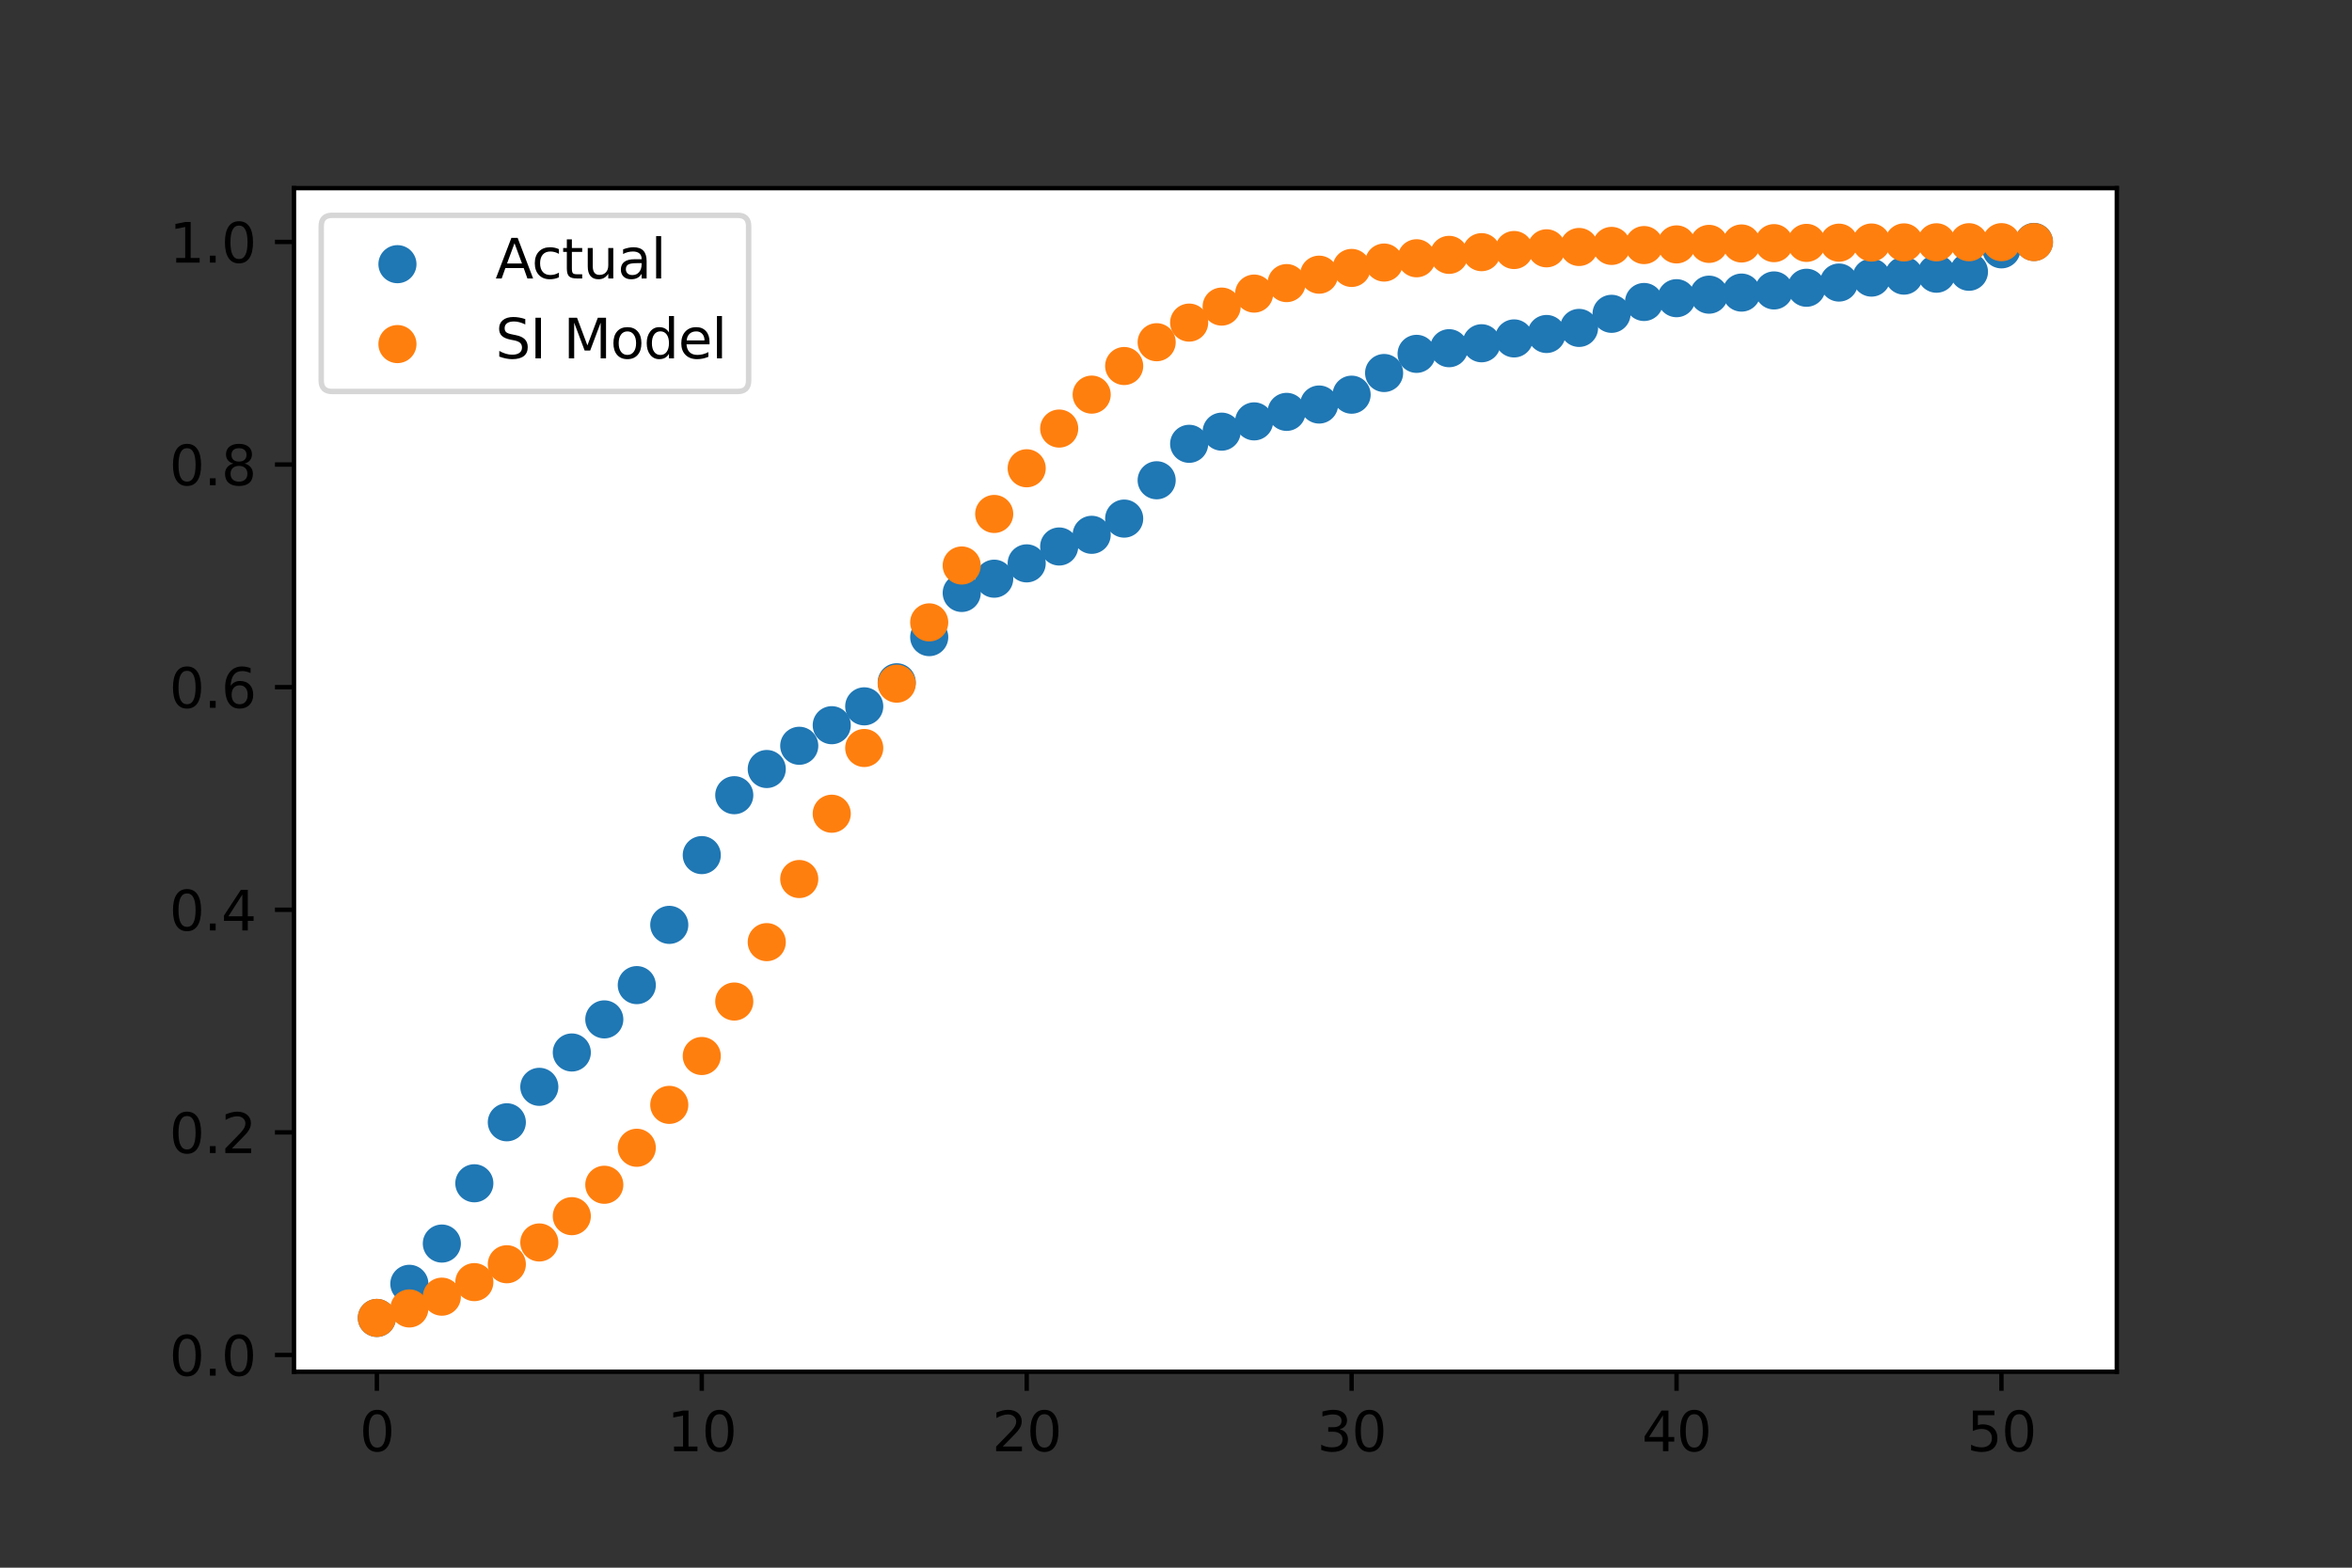 <?xml version="1.0" encoding="utf-8" standalone="no"?>
<!DOCTYPE svg PUBLIC "-//W3C//DTD SVG 1.1//EN"
  "http://www.w3.org/Graphics/SVG/1.1/DTD/svg11.dtd">
<svg height="288pt" version="1.1" viewBox="0 0 432 288" width="432pt" xmlns="http://www.w3.org/2000/svg" xmlns:xlink="http://www.w3.org/1999/xlink">
 <rect x="0" y="0" width="432" height="288" fill="#333333" stroke="none"/>
 <defs>
  <style type="text/css">*{stroke-linecap:butt;stroke-linejoin:round;}</style>
 </defs>
 <g id="figure_1">
  <g id="patch_1">
   <path d="M 0 288 
L 432 288 
L 432 0 
L 0 0 
z
" style="fill:none;"/>
  </g>
  <g id="axes_1">
   <g id="patch_2">
    <path d="M 54 252 
L 388.8 252 
L 388.8 34.56 
L 54 34.56 
z
" style="fill:#ffffff;"/>
   </g>
   <g id="PathCollection_1">
    <defs>
     <path d="M 0 3 
C 0.796 3 1.559 2.684 2.121 2.121 
C 2.684 1.559 3 0.796 3 0 
C 3 -0.796 2.684 -1.559 2.121 -2.121 
C 1.559 -2.684 0.796 -3 0 -3 
C -0.796 -3 -1.559 -2.684 -2.121 -2.121 
C -2.684 -1.559 -3 -0.796 -3 0 
C -3 0.796 -2.684 1.559 -2.121 2.121 
C -1.559 2.684 -0.796 3 0 3 
z
" id="m976e37de58" style="stroke:#1f77b4;"/>
    </defs>
    <g clip-path="url(#p7a1474c796)">
     <use style="fill:#1f77b4;stroke:#1f77b4;" x="69.218" xlink:href="#m976e37de58" y="242.116"/>
     <use style="fill:#1f77b4;stroke:#1f77b4;" x="75.186" xlink:href="#m976e37de58" y="235.849"/>
     <use style="fill:#1f77b4;stroke:#1f77b4;" x="81.154" xlink:href="#m976e37de58" y="228.454"/>
     <use style="fill:#1f77b4;stroke:#1f77b4;" x="87.122" xlink:href="#m976e37de58" y="217.381"/>
     <use style="fill:#1f77b4;stroke:#1f77b4;" x="93.09" xlink:href="#m976e37de58" y="206.175"/>
     <use style="fill:#1f77b4;stroke:#1f77b4;" x="99.058" xlink:href="#m976e37de58" y="199.663"/>
     <use style="fill:#1f77b4;stroke:#1f77b4;" x="105.026" xlink:href="#m976e37de58" y="193.352"/>
     <use style="fill:#1f77b4;stroke:#1f77b4;" x="110.994" xlink:href="#m976e37de58" y="187.272"/>
     <use style="fill:#1f77b4;stroke:#1f77b4;" x="116.961" xlink:href="#m976e37de58" y="180.976"/>
     <use style="fill:#1f77b4;stroke:#1f77b4;" x="122.929" xlink:href="#m976e37de58" y="169.908"/>
     <use style="fill:#1f77b4;stroke:#1f77b4;" x="128.897" xlink:href="#m976e37de58" y="157.091"/>
     <use style="fill:#1f77b4;stroke:#1f77b4;" x="134.865" xlink:href="#m976e37de58" y="146.085"/>
     <use style="fill:#1f77b4;stroke:#1f77b4;" x="140.833" xlink:href="#m976e37de58" y="141.276"/>
     <use style="fill:#1f77b4;stroke:#1f77b4;" x="146.801" xlink:href="#m976e37de58" y="137.008"/>
     <use style="fill:#1f77b4;stroke:#1f77b4;" x="152.769" xlink:href="#m976e37de58" y="133.228"/>
     <use style="fill:#1f77b4;stroke:#1f77b4;" x="158.737" xlink:href="#m976e37de58" y="129.763"/>
     <use style="fill:#1f77b4;stroke:#1f77b4;" x="164.705" xlink:href="#m976e37de58" y="125.34"/>
     <use style="fill:#1f77b4;stroke:#1f77b4;" x="170.673" xlink:href="#m976e37de58" y="117.046"/>
     <use style="fill:#1f77b4;stroke:#1f77b4;" x="176.641" xlink:href="#m976e37de58" y="108.932"/>
     <use style="fill:#1f77b4;stroke:#1f77b4;" x="182.609" xlink:href="#m976e37de58" y="106.311"/>
     <use style="fill:#1f77b4;stroke:#1f77b4;" x="188.576" xlink:href="#m976e37de58" y="103.496"/>
     <use style="fill:#1f77b4;stroke:#1f77b4;" x="194.544" xlink:href="#m976e37de58" y="100.397"/>
     <use style="fill:#1f77b4;stroke:#1f77b4;" x="200.512" xlink:href="#m976e37de58" y="98.251"/>
     <use style="fill:#1f77b4;stroke:#1f77b4;" x="206.48" xlink:href="#m976e37de58" y="95.272"/>
     <use style="fill:#1f77b4;stroke:#1f77b4;" x="212.448" xlink:href="#m976e37de58" y="88.231"/>
     <use style="fill:#1f77b4;stroke:#1f77b4;" x="218.416" xlink:href="#m976e37de58" y="81.533"/>
     <use style="fill:#1f77b4;stroke:#1f77b4;" x="224.384" xlink:href="#m976e37de58" y="79.3"/>
     <use style="fill:#1f77b4;stroke:#1f77b4;" x="230.352" xlink:href="#m976e37de58" y="77.411"/>
     <use style="fill:#1f77b4;stroke:#1f77b4;" x="236.32" xlink:href="#m976e37de58" y="75.666"/>
     <use style="fill:#1f77b4;stroke:#1f77b4;" x="242.288" xlink:href="#m976e37de58" y="74.316"/>
     <use style="fill:#1f77b4;stroke:#1f77b4;" x="248.256" xlink:href="#m976e37de58" y="72.508"/>
     <use style="fill:#1f77b4;stroke:#1f77b4;" x="254.224" xlink:href="#m976e37de58" y="68.526"/>
     <use style="fill:#1f77b4;stroke:#1f77b4;" x="260.191" xlink:href="#m976e37de58" y="65.007"/>
     <use style="fill:#1f77b4;stroke:#1f77b4;" x="266.159" xlink:href="#m976e37de58" y="63.969"/>
     <use style="fill:#1f77b4;stroke:#1f77b4;" x="272.127" xlink:href="#m976e37de58" y="63.061"/>
     <use style="fill:#1f77b4;stroke:#1f77b4;" x="278.095" xlink:href="#m976e37de58" y="62.171"/>
     <use style="fill:#1f77b4;stroke:#1f77b4;" x="284.063" xlink:href="#m976e37de58" y="61.357"/>
     <use style="fill:#1f77b4;stroke:#1f77b4;" x="290.031" xlink:href="#m976e37de58" y="60.24"/>
     <use style="fill:#1f77b4;stroke:#1f77b4;" x="295.999" xlink:href="#m976e37de58" y="57.652"/>
     <use style="fill:#1f77b4;stroke:#1f77b4;" x="301.967" xlink:href="#m976e37de58" y="55.478"/>
     <use style="fill:#1f77b4;stroke:#1f77b4;" x="307.935" xlink:href="#m976e37de58" y="54.781"/>
     <use style="fill:#1f77b4;stroke:#1f77b4;" x="313.903" xlink:href="#m976e37de58" y="54.134"/>
     <use style="fill:#1f77b4;stroke:#1f77b4;" x="319.871" xlink:href="#m976e37de58" y="53.752"/>
     <use style="fill:#1f77b4;stroke:#1f77b4;" x="325.839" xlink:href="#m976e37de58" y="53.356"/>
     <use style="fill:#1f77b4;stroke:#1f77b4;" x="331.806" xlink:href="#m976e37de58" y="52.865"/>
     <use style="fill:#1f77b4;stroke:#1f77b4;" x="337.774" xlink:href="#m976e37de58" y="51.907"/>
     <use style="fill:#1f77b4;stroke:#1f77b4;" x="343.742" xlink:href="#m976e37de58" y="50.998"/>
     <use style="fill:#1f77b4;stroke:#1f77b4;" x="349.71" xlink:href="#m976e37de58" y="50.634"/>
     <use style="fill:#1f77b4;stroke:#1f77b4;" x="355.678" xlink:href="#m976e37de58" y="50.284"/>
     <use style="fill:#1f77b4;stroke:#1f77b4;" x="361.646" xlink:href="#m976e37de58" y="49.927"/>
     <use style="fill:#1f77b4;stroke:#1f77b4;" x="367.614" xlink:href="#m976e37de58" y="45.807"/>
     <use style="fill:#1f77b4;stroke:#1f77b4;" x="373.582" xlink:href="#m976e37de58" y="44.444"/>
    </g>
   </g>
   <g id="PathCollection_2">
    <defs>
     <path d="M 0 3 
C 0.796 3 1.559 2.684 2.121 2.121 
C 2.684 1.559 3 0.796 3 0 
C 3 -0.796 2.684 -1.559 2.121 -2.121 
C 1.559 -2.684 0.796 -3 0 -3 
C -0.796 -3 -1.559 -2.684 -2.121 -2.121 
C -2.684 -1.559 -3 -0.796 -3 0 
C -3 0.796 -2.684 1.559 -2.121 2.121 
C -1.559 2.684 -0.796 3 0 3 
z
" id="m5c1e0fc710" style="stroke:#ff7f0e;"/>
    </defs>
    <g clip-path="url(#p7a1474c796)">
     <use style="fill:#ff7f0e;stroke:#ff7f0e;" x="69.218" xlink:href="#m5c1e0fc710" y="242.116"/>
     <use style="fill:#ff7f0e;stroke:#ff7f0e;" x="75.186" xlink:href="#m5c1e0fc710" y="240.375"/>
     <use style="fill:#ff7f0e;stroke:#ff7f0e;" x="81.154" xlink:href="#m5c1e0fc710" y="238.212"/>
     <use style="fill:#ff7f0e;stroke:#ff7f0e;" x="87.122" xlink:href="#m5c1e0fc710" y="235.539"/>
     <use style="fill:#ff7f0e;stroke:#ff7f0e;" x="93.09" xlink:href="#m5c1e0fc710" y="232.256"/>
     <use style="fill:#ff7f0e;stroke:#ff7f0e;" x="99.058" xlink:href="#m5c1e0fc710" y="228.254"/>
     <use style="fill:#ff7f0e;stroke:#ff7f0e;" x="105.026" xlink:href="#m5c1e0fc710" y="223.423"/>
     <use style="fill:#ff7f0e;stroke:#ff7f0e;" x="110.994" xlink:href="#m5c1e0fc710" y="217.654"/>
     <use style="fill:#ff7f0e;stroke:#ff7f0e;" x="116.961" xlink:href="#m5c1e0fc710" y="210.858"/>
     <use style="fill:#ff7f0e;stroke:#ff7f0e;" x="122.929" xlink:href="#m5c1e0fc710" y="202.976"/>
     <use style="fill:#ff7f0e;stroke:#ff7f0e;" x="128.897" xlink:href="#m5c1e0fc710" y="194"/>
     <use style="fill:#ff7f0e;stroke:#ff7f0e;" x="134.865" xlink:href="#m5c1e0fc710" y="183.99"/>
     <use style="fill:#ff7f0e;stroke:#ff7f0e;" x="140.833" xlink:href="#m5c1e0fc710" y="173.08"/>
     <use style="fill:#ff7f0e;stroke:#ff7f0e;" x="146.801" xlink:href="#m5c1e0fc710" y="161.486"/>
     <use style="fill:#ff7f0e;stroke:#ff7f0e;" x="152.769" xlink:href="#m5c1e0fc710" y="149.489"/>
     <use style="fill:#ff7f0e;stroke:#ff7f0e;" x="158.737" xlink:href="#m5c1e0fc710" y="137.414"/>
     <use style="fill:#ff7f0e;stroke:#ff7f0e;" x="164.705" xlink:href="#m5c1e0fc710" y="125.595"/>
     <use style="fill:#ff7f0e;stroke:#ff7f0e;" x="170.673" xlink:href="#m5c1e0fc710" y="114.336"/>
     <use style="fill:#ff7f0e;stroke:#ff7f0e;" x="176.641" xlink:href="#m5c1e0fc710" y="103.887"/>
     <use style="fill:#ff7f0e;stroke:#ff7f0e;" x="182.609" xlink:href="#m5c1e0fc710" y="94.419"/>
     <use style="fill:#ff7f0e;stroke:#ff7f0e;" x="188.576" xlink:href="#m5c1e0fc710" y="86.027"/>
     <use style="fill:#ff7f0e;stroke:#ff7f0e;" x="194.544" xlink:href="#m5c1e0fc710" y="78.732"/>
     <use style="fill:#ff7f0e;stroke:#ff7f0e;" x="200.512" xlink:href="#m5c1e0fc710" y="72.496"/>
     <use style="fill:#ff7f0e;stroke:#ff7f0e;" x="206.48" xlink:href="#m5c1e0fc710" y="67.242"/>
     <use style="fill:#ff7f0e;stroke:#ff7f0e;" x="212.448" xlink:href="#m5c1e0fc710" y="62.87"/>
     <use style="fill:#ff7f0e;stroke:#ff7f0e;" x="218.416" xlink:href="#m5c1e0fc710" y="59.267"/>
     <use style="fill:#ff7f0e;stroke:#ff7f0e;" x="224.384" xlink:href="#m5c1e0fc710" y="56.324"/>
     <use style="fill:#ff7f0e;stroke:#ff7f0e;" x="230.352" xlink:href="#m5c1e0fc710" y="53.936"/>
     <use style="fill:#ff7f0e;stroke:#ff7f0e;" x="236.32" xlink:href="#m5c1e0fc710" y="52.009"/>
     <use style="fill:#ff7f0e;stroke:#ff7f0e;" x="242.288" xlink:href="#m5c1e0fc710" y="50.462"/>
     <use style="fill:#ff7f0e;stroke:#ff7f0e;" x="248.256" xlink:href="#m5c1e0fc710" y="49.223"/>
     <use style="fill:#ff7f0e;stroke:#ff7f0e;" x="254.224" xlink:href="#m5c1e0fc710" y="48.234"/>
     <use style="fill:#ff7f0e;stroke:#ff7f0e;" x="260.191" xlink:href="#m5c1e0fc710" y="47.447"/>
     <use style="fill:#ff7f0e;stroke:#ff7f0e;" x="266.159" xlink:href="#m5c1e0fc710" y="46.821"/>
     <use style="fill:#ff7f0e;stroke:#ff7f0e;" x="272.127" xlink:href="#m5c1e0fc710" y="46.325"/>
     <use style="fill:#ff7f0e;stroke:#ff7f0e;" x="278.095" xlink:href="#m5c1e0fc710" y="45.931"/>
     <use style="fill:#ff7f0e;stroke:#ff7f0e;" x="284.063" xlink:href="#m5c1e0fc710" y="45.619"/>
     <use style="fill:#ff7f0e;stroke:#ff7f0e;" x="290.031" xlink:href="#m5c1e0fc710" y="45.373"/>
     <use style="fill:#ff7f0e;stroke:#ff7f0e;" x="295.999" xlink:href="#m5c1e0fc710" y="45.177"/>
     <use style="fill:#ff7f0e;stroke:#ff7f0e;" x="301.967" xlink:href="#m5c1e0fc710" y="45.023"/>
     <use style="fill:#ff7f0e;stroke:#ff7f0e;" x="307.935" xlink:href="#m5c1e0fc710" y="44.901"/>
     <use style="fill:#ff7f0e;stroke:#ff7f0e;" x="313.903" xlink:href="#m5c1e0fc710" y="44.805"/>
     <use style="fill:#ff7f0e;stroke:#ff7f0e;" x="319.871" xlink:href="#m5c1e0fc710" y="44.729"/>
     <use style="fill:#ff7f0e;stroke:#ff7f0e;" x="325.839" xlink:href="#m5c1e0fc710" y="44.669"/>
     <use style="fill:#ff7f0e;stroke:#ff7f0e;" x="331.806" xlink:href="#m5c1e0fc710" y="44.621"/>
     <use style="fill:#ff7f0e;stroke:#ff7f0e;" x="337.774" xlink:href="#m5c1e0fc710" y="44.584"/>
     <use style="fill:#ff7f0e;stroke:#ff7f0e;" x="343.742" xlink:href="#m5c1e0fc710" y="44.554"/>
     <use style="fill:#ff7f0e;stroke:#ff7f0e;" x="349.71" xlink:href="#m5c1e0fc710" y="44.531"/>
     <use style="fill:#ff7f0e;stroke:#ff7f0e;" x="355.678" xlink:href="#m5c1e0fc710" y="44.513"/>
     <use style="fill:#ff7f0e;stroke:#ff7f0e;" x="361.646" xlink:href="#m5c1e0fc710" y="44.498"/>
     <use style="fill:#ff7f0e;stroke:#ff7f0e;" x="367.614" xlink:href="#m5c1e0fc710" y="44.487"/>
     <use style="fill:#ff7f0e;stroke:#ff7f0e;" x="373.582" xlink:href="#m5c1e0fc710" y="44.478"/>
    </g>
   </g>
   <g id="matplotlib.axis_1">
    <g id="xtick_1">
     <g id="line2d_1">
      <defs>
       <path d="M 0 0 
L 0 3.5 
" id="m9b3bbd8301" style="stroke:#000000;stroke-width:0.8;"/>
      </defs>
      <g>
       <use style="stroke:#000000;stroke-width:0.8;" x="69.218" xlink:href="#m9b3bbd8301" y="252"/>
      </g>
     </g>
     <g id="text_1">
      <!-- 0 -->
      <g transform="translate(66.037 266.598)scale(0.1 -0.1)">
       <defs>
        <path d="M 2034 4250 
Q 1547 4250 1301 3770 
Q 1056 3291 1056 2328 
Q 1056 1369 1301 889 
Q 1547 409 2034 409 
Q 2525 409 2770 889 
Q 3016 1369 3016 2328 
Q 3016 3291 2770 3770 
Q 2525 4250 2034 4250 
z
M 2034 4750 
Q 2819 4750 3233 4129 
Q 3647 3509 3647 2328 
Q 3647 1150 3233 529 
Q 2819 -91 2034 -91 
Q 1250 -91 836 529 
Q 422 1150 422 2328 
Q 422 3509 836 4129 
Q 1250 4750 2034 4750 
z
" id="DejaVuSans-30" transform="scale(0.016)"/>
       </defs>
       <use xlink:href="#DejaVuSans-30"/>
      </g>
     </g>
    </g>
    <g id="xtick_2">
     <g id="line2d_2">
      <g>
       <use style="stroke:#000000;stroke-width:0.8;" x="128.897" xlink:href="#m9b3bbd8301" y="252"/>
      </g>
     </g>
     <g id="text_2">
      <!-- 10 -->
      <g transform="translate(122.535 266.598)scale(0.1 -0.1)">
       <defs>
        <path d="M 794 531 
L 1825 531 
L 1825 4091 
L 703 3866 
L 703 4441 
L 1819 4666 
L 2450 4666 
L 2450 531 
L 3481 531 
L 3481 0 
L 794 0 
L 794 531 
z
" id="DejaVuSans-31" transform="scale(0.016)"/>
       </defs>
       <use xlink:href="#DejaVuSans-31"/>
       <use x="63.623" xlink:href="#DejaVuSans-30"/>
      </g>
     </g>
    </g>
    <g id="xtick_3">
     <g id="line2d_3">
      <g>
       <use style="stroke:#000000;stroke-width:0.8;" x="188.576" xlink:href="#m9b3bbd8301" y="252"/>
      </g>
     </g>
     <g id="text_3">
      <!-- 20 -->
      <g transform="translate(182.214 266.598)scale(0.1 -0.1)">
       <defs>
        <path d="M 1228 531 
L 3431 531 
L 3431 0 
L 469 0 
L 469 531 
Q 828 903 1448 1529 
Q 2069 2156 2228 2338 
Q 2531 2678 2651 2914 
Q 2772 3150 2772 3378 
Q 2772 3750 2511 3984 
Q 2250 4219 1831 4219 
Q 1534 4219 1204 4116 
Q 875 4013 500 3803 
L 500 4441 
Q 881 4594 1212 4672 
Q 1544 4750 1819 4750 
Q 2544 4750 2975 4387 
Q 3406 4025 3406 3419 
Q 3406 3131 3298 2873 
Q 3191 2616 2906 2266 
Q 2828 2175 2409 1742 
Q 1991 1309 1228 531 
z
" id="DejaVuSans-32" transform="scale(0.016)"/>
       </defs>
       <use xlink:href="#DejaVuSans-32"/>
       <use x="63.623" xlink:href="#DejaVuSans-30"/>
      </g>
     </g>
    </g>
    <g id="xtick_4">
     <g id="line2d_4">
      <g>
       <use style="stroke:#000000;stroke-width:0.8;" x="248.256" xlink:href="#m9b3bbd8301" y="252"/>
      </g>
     </g>
     <g id="text_4">
      <!-- 30 -->
      <g transform="translate(241.893 266.598)scale(0.1 -0.1)">
       <defs>
        <path d="M 2597 2516 
Q 3050 2419 3304 2112 
Q 3559 1806 3559 1356 
Q 3559 666 3084 287 
Q 2609 -91 1734 -91 
Q 1441 -91 1130 -33 
Q 819 25 488 141 
L 488 750 
Q 750 597 1062 519 
Q 1375 441 1716 441 
Q 2309 441 2620 675 
Q 2931 909 2931 1356 
Q 2931 1769 2642 2001 
Q 2353 2234 1838 2234 
L 1294 2234 
L 1294 2753 
L 1863 2753 
Q 2328 2753 2575 2939 
Q 2822 3125 2822 3475 
Q 2822 3834 2567 4026 
Q 2313 4219 1838 4219 
Q 1578 4219 1281 4162 
Q 984 4106 628 3988 
L 628 4550 
Q 988 4650 1302 4700 
Q 1616 4750 1894 4750 
Q 2613 4750 3031 4423 
Q 3450 4097 3450 3541 
Q 3450 3153 3228 2886 
Q 3006 2619 2597 2516 
z
" id="DejaVuSans-33" transform="scale(0.016)"/>
       </defs>
       <use xlink:href="#DejaVuSans-33"/>
       <use x="63.623" xlink:href="#DejaVuSans-30"/>
      </g>
     </g>
    </g>
    <g id="xtick_5">
     <g id="line2d_5">
      <g>
       <use style="stroke:#000000;stroke-width:0.8;" x="307.935" xlink:href="#m9b3bbd8301" y="252"/>
      </g>
     </g>
     <g id="text_5">
      <!-- 40 -->
      <g transform="translate(301.572 266.598)scale(0.1 -0.1)">
       <defs>
        <path d="M 2419 4116 
L 825 1625 
L 2419 1625 
L 2419 4116 
z
M 2253 4666 
L 3047 4666 
L 3047 1625 
L 3713 1625 
L 3713 1100 
L 3047 1100 
L 3047 0 
L 2419 0 
L 2419 1100 
L 313 1100 
L 313 1709 
L 2253 4666 
z
" id="DejaVuSans-34" transform="scale(0.016)"/>
       </defs>
       <use xlink:href="#DejaVuSans-34"/>
       <use x="63.623" xlink:href="#DejaVuSans-30"/>
      </g>
     </g>
    </g>
    <g id="xtick_6">
     <g id="line2d_6">
      <g>
       <use style="stroke:#000000;stroke-width:0.8;" x="367.614" xlink:href="#m9b3bbd8301" y="252"/>
      </g>
     </g>
     <g id="text_6">
      <!-- 50 -->
      <g transform="translate(361.251 266.598)scale(0.1 -0.1)">
       <defs>
        <path d="M 691 4666 
L 3169 4666 
L 3169 4134 
L 1269 4134 
L 1269 2991 
Q 1406 3038 1543 3061 
Q 1681 3084 1819 3084 
Q 2600 3084 3056 2656 
Q 3513 2228 3513 1497 
Q 3513 744 3044 326 
Q 2575 -91 1722 -91 
Q 1428 -91 1123 -41 
Q 819 9 494 109 
L 494 744 
Q 775 591 1075 516 
Q 1375 441 1709 441 
Q 2250 441 2565 725 
Q 2881 1009 2881 1497 
Q 2881 1984 2565 2268 
Q 2250 2553 1709 2553 
Q 1456 2553 1204 2497 
Q 953 2441 691 2322 
L 691 4666 
z
" id="DejaVuSans-35" transform="scale(0.016)"/>
       </defs>
       <use xlink:href="#DejaVuSans-35"/>
       <use x="63.623" xlink:href="#DejaVuSans-30"/>
      </g>
     </g>
    </g>
   </g>
   <g id="matplotlib.axis_2">
    <g id="ytick_1">
     <g id="line2d_7">
      <defs>
       <path d="M 0 0 
L -3.5 0 
" id="m7ec68e33c2" style="stroke:#000000;stroke-width:0.8;"/>
      </defs>
      <g>
       <use style="stroke:#000000;stroke-width:0.8;" x="54" xlink:href="#m7ec68e33c2" y="248.921"/>
      </g>
     </g>
     <g id="text_7">
      <!-- 0.0 -->
      <g transform="translate(31.097 252.721)scale(0.1 -0.1)">
       <defs>
        <path d="M 684 794 
L 1344 794 
L 1344 0 
L 684 0 
L 684 794 
z
" id="DejaVuSans-2e" transform="scale(0.016)"/>
       </defs>
       <use xlink:href="#DejaVuSans-30"/>
       <use x="63.623" xlink:href="#DejaVuSans-2e"/>
       <use x="95.41" xlink:href="#DejaVuSans-30"/>
      </g>
     </g>
    </g>
    <g id="ytick_2">
     <g id="line2d_8">
      <g>
       <use style="stroke:#000000;stroke-width:0.8;" x="54" xlink:href="#m7ec68e33c2" y="208.026"/>
      </g>
     </g>
     <g id="text_8">
      <!-- 0.2 -->
      <g transform="translate(31.097 211.825)scale(0.1 -0.1)">
       <use xlink:href="#DejaVuSans-30"/>
       <use x="63.623" xlink:href="#DejaVuSans-2e"/>
       <use x="95.41" xlink:href="#DejaVuSans-32"/>
      </g>
     </g>
    </g>
    <g id="ytick_3">
     <g id="line2d_9">
      <g>
       <use style="stroke:#000000;stroke-width:0.8;" x="54" xlink:href="#m7ec68e33c2" y="167.13"/>
      </g>
     </g>
     <g id="text_9">
      <!-- 0.4 -->
      <g transform="translate(31.097 170.93)scale(0.1 -0.1)">
       <use xlink:href="#DejaVuSans-30"/>
       <use x="63.623" xlink:href="#DejaVuSans-2e"/>
       <use x="95.41" xlink:href="#DejaVuSans-34"/>
      </g>
     </g>
    </g>
    <g id="ytick_4">
     <g id="line2d_10">
      <g>
       <use style="stroke:#000000;stroke-width:0.8;" x="54" xlink:href="#m7ec68e33c2" y="126.235"/>
      </g>
     </g>
     <g id="text_10">
      <!-- 0.6 -->
      <g transform="translate(31.097 130.034)scale(0.1 -0.1)">
       <defs>
        <path d="M 2113 2584 
Q 1688 2584 1439 2293 
Q 1191 2003 1191 1497 
Q 1191 994 1439 701 
Q 1688 409 2113 409 
Q 2538 409 2786 701 
Q 3034 994 3034 1497 
Q 3034 2003 2786 2293 
Q 2538 2584 2113 2584 
z
M 3366 4563 
L 3366 3988 
Q 3128 4100 2886 4159 
Q 2644 4219 2406 4219 
Q 1781 4219 1451 3797 
Q 1122 3375 1075 2522 
Q 1259 2794 1537 2939 
Q 1816 3084 2150 3084 
Q 2853 3084 3261 2657 
Q 3669 2231 3669 1497 
Q 3669 778 3244 343 
Q 2819 -91 2113 -91 
Q 1303 -91 875 529 
Q 447 1150 447 2328 
Q 447 3434 972 4092 
Q 1497 4750 2381 4750 
Q 2619 4750 2861 4703 
Q 3103 4656 3366 4563 
z
" id="DejaVuSans-36" transform="scale(0.016)"/>
       </defs>
       <use xlink:href="#DejaVuSans-30"/>
       <use x="63.623" xlink:href="#DejaVuSans-2e"/>
       <use x="95.41" xlink:href="#DejaVuSans-36"/>
      </g>
     </g>
    </g>
    <g id="ytick_5">
     <g id="line2d_11">
      <g>
       <use style="stroke:#000000;stroke-width:0.8;" x="54" xlink:href="#m7ec68e33c2" y="85.339"/>
      </g>
     </g>
     <g id="text_11">
      <!-- 0.8 -->
      <g transform="translate(31.097 89.138)scale(0.1 -0.1)">
       <defs>
        <path d="M 2034 2216 
Q 1584 2216 1326 1975 
Q 1069 1734 1069 1313 
Q 1069 891 1326 650 
Q 1584 409 2034 409 
Q 2484 409 2743 651 
Q 3003 894 3003 1313 
Q 3003 1734 2745 1975 
Q 2488 2216 2034 2216 
z
M 1403 2484 
Q 997 2584 770 2862 
Q 544 3141 544 3541 
Q 544 4100 942 4425 
Q 1341 4750 2034 4750 
Q 2731 4750 3128 4425 
Q 3525 4100 3525 3541 
Q 3525 3141 3298 2862 
Q 3072 2584 2669 2484 
Q 3125 2378 3379 2068 
Q 3634 1759 3634 1313 
Q 3634 634 3220 271 
Q 2806 -91 2034 -91 
Q 1263 -91 848 271 
Q 434 634 434 1313 
Q 434 1759 690 2068 
Q 947 2378 1403 2484 
z
M 1172 3481 
Q 1172 3119 1398 2916 
Q 1625 2713 2034 2713 
Q 2441 2713 2670 2916 
Q 2900 3119 2900 3481 
Q 2900 3844 2670 4047 
Q 2441 4250 2034 4250 
Q 1625 4250 1398 4047 
Q 1172 3844 1172 3481 
z
" id="DejaVuSans-38" transform="scale(0.016)"/>
       </defs>
       <use xlink:href="#DejaVuSans-30"/>
       <use x="63.623" xlink:href="#DejaVuSans-2e"/>
       <use x="95.41" xlink:href="#DejaVuSans-38"/>
      </g>
     </g>
    </g>
    <g id="ytick_6">
     <g id="line2d_12">
      <g>
       <use style="stroke:#000000;stroke-width:0.8;" x="54" xlink:href="#m7ec68e33c2" y="44.444"/>
      </g>
     </g>
     <g id="text_12">
      <!-- 1.0 -->
      <g transform="translate(31.097 48.243)scale(0.1 -0.1)">
       <use xlink:href="#DejaVuSans-31"/>
       <use x="63.623" xlink:href="#DejaVuSans-2e"/>
       <use x="95.41" xlink:href="#DejaVuSans-30"/>
      </g>
     </g>
    </g>
   </g>
   <g id="patch_3">
    <path d="M 54 252 
L 54 34.56 
" style="fill:none;stroke:#000000;stroke-linecap:square;stroke-linejoin:miter;stroke-width:0.8;"/>
   </g>
   <g id="patch_4">
    <path d="M 388.8 252 
L 388.8 34.56 
" style="fill:none;stroke:#000000;stroke-linecap:square;stroke-linejoin:miter;stroke-width:0.8;"/>
   </g>
   <g id="patch_5">
    <path d="M 54 252 
L 388.8 252 
" style="fill:none;stroke:#000000;stroke-linecap:square;stroke-linejoin:miter;stroke-width:0.8;"/>
   </g>
   <g id="patch_6">
    <path d="M 54 34.56 
L 388.8 34.56 
" style="fill:none;stroke:#000000;stroke-linecap:square;stroke-linejoin:miter;stroke-width:0.8;"/>
   </g>
   <g id="legend_1">
    <g id="patch_7">
     <path d="M 61 71.916 
L 135.503 71.916 
Q 137.503 71.916 137.503 69.916 
L 137.503 41.56 
Q 137.503 39.56 135.503 39.56 
L 61 39.56 
Q 59 39.56 59 41.56 
L 59 69.916 
Q 59 71.916 61 71.916 
z
" style="fill:#ffffff;opacity:0.8;stroke:#cccccc;stroke-linejoin:miter;"/>
    </g>
    <g id="PathCollection_3">
     <g>
      <use style="fill:#1f77b4;stroke:#1f77b4;" x="73" xlink:href="#m976e37de58" y="48.533"/>
     </g>
    </g>
    <g id="text_13">
     <!-- Actual -->
     <g transform="translate(91 51.158)scale(0.1 -0.1)">
      <defs>
       <path d="M 2188 4044 
L 1331 1722 
L 3047 1722 
L 2188 4044 
z
M 1831 4666 
L 2547 4666 
L 4325 0 
L 3669 0 
L 3244 1197 
L 1141 1197 
L 716 0 
L 50 0 
L 1831 4666 
z
" id="DejaVuSans-41" transform="scale(0.016)"/>
       <path d="M 3122 3366 
L 3122 2828 
Q 2878 2963 2633 3030 
Q 2388 3097 2138 3097 
Q 1578 3097 1268 2742 
Q 959 2388 959 1747 
Q 959 1106 1268 751 
Q 1578 397 2138 397 
Q 2388 397 2633 464 
Q 2878 531 3122 666 
L 3122 134 
Q 2881 22 2623 -34 
Q 2366 -91 2075 -91 
Q 1284 -91 818 406 
Q 353 903 353 1747 
Q 353 2603 823 3093 
Q 1294 3584 2113 3584 
Q 2378 3584 2631 3529 
Q 2884 3475 3122 3366 
z
" id="DejaVuSans-63" transform="scale(0.016)"/>
       <path d="M 1172 4494 
L 1172 3500 
L 2356 3500 
L 2356 3053 
L 1172 3053 
L 1172 1153 
Q 1172 725 1289 603 
Q 1406 481 1766 481 
L 2356 481 
L 2356 0 
L 1766 0 
Q 1100 0 847 248 
Q 594 497 594 1153 
L 594 3053 
L 172 3053 
L 172 3500 
L 594 3500 
L 594 4494 
L 1172 4494 
z
" id="DejaVuSans-74" transform="scale(0.016)"/>
       <path d="M 544 1381 
L 544 3500 
L 1119 3500 
L 1119 1403 
Q 1119 906 1312 657 
Q 1506 409 1894 409 
Q 2359 409 2629 706 
Q 2900 1003 2900 1516 
L 2900 3500 
L 3475 3500 
L 3475 0 
L 2900 0 
L 2900 538 
Q 2691 219 2414 64 
Q 2138 -91 1772 -91 
Q 1169 -91 856 284 
Q 544 659 544 1381 
z
M 1991 3584 
L 1991 3584 
z
" id="DejaVuSans-75" transform="scale(0.016)"/>
       <path d="M 2194 1759 
Q 1497 1759 1228 1600 
Q 959 1441 959 1056 
Q 959 750 1161 570 
Q 1363 391 1709 391 
Q 2188 391 2477 730 
Q 2766 1069 2766 1631 
L 2766 1759 
L 2194 1759 
z
M 3341 1997 
L 3341 0 
L 2766 0 
L 2766 531 
Q 2569 213 2275 61 
Q 1981 -91 1556 -91 
Q 1019 -91 701 211 
Q 384 513 384 1019 
Q 384 1609 779 1909 
Q 1175 2209 1959 2209 
L 2766 2209 
L 2766 2266 
Q 2766 2663 2505 2880 
Q 2244 3097 1772 3097 
Q 1472 3097 1187 3025 
Q 903 2953 641 2809 
L 641 3341 
Q 956 3463 1253 3523 
Q 1550 3584 1831 3584 
Q 2591 3584 2966 3190 
Q 3341 2797 3341 1997 
z
" id="DejaVuSans-61" transform="scale(0.016)"/>
       <path d="M 603 4863 
L 1178 4863 
L 1178 0 
L 603 0 
L 603 4863 
z
" id="DejaVuSans-6c" transform="scale(0.016)"/>
      </defs>
      <use xlink:href="#DejaVuSans-41"/>
      <use x="66.658" xlink:href="#DejaVuSans-63"/>
      <use x="121.639" xlink:href="#DejaVuSans-74"/>
      <use x="160.848" xlink:href="#DejaVuSans-75"/>
      <use x="224.227" xlink:href="#DejaVuSans-61"/>
      <use x="285.506" xlink:href="#DejaVuSans-6c"/>
     </g>
    </g>
    <g id="PathCollection_4">
     <g>
      <use style="fill:#ff7f0e;stroke:#ff7f0e;" x="73" xlink:href="#m5c1e0fc710" y="63.212"/>
     </g>
    </g>
    <g id="text_14">
     <!-- SI Model -->
     <g transform="translate(91 65.837)scale(0.1 -0.1)">
      <defs>
       <path d="M 3425 4513 
L 3425 3897 
Q 3066 4069 2747 4153 
Q 2428 4238 2131 4238 
Q 1616 4238 1336 4038 
Q 1056 3838 1056 3469 
Q 1056 3159 1242 3001 
Q 1428 2844 1947 2747 
L 2328 2669 
Q 3034 2534 3370 2195 
Q 3706 1856 3706 1288 
Q 3706 609 3251 259 
Q 2797 -91 1919 -91 
Q 1588 -91 1214 -16 
Q 841 59 441 206 
L 441 856 
Q 825 641 1194 531 
Q 1563 422 1919 422 
Q 2459 422 2753 634 
Q 3047 847 3047 1241 
Q 3047 1584 2836 1778 
Q 2625 1972 2144 2069 
L 1759 2144 
Q 1053 2284 737 2584 
Q 422 2884 422 3419 
Q 422 4038 858 4394 
Q 1294 4750 2059 4750 
Q 2388 4750 2728 4690 
Q 3069 4631 3425 4513 
z
" id="DejaVuSans-53" transform="scale(0.016)"/>
       <path d="M 628 4666 
L 1259 4666 
L 1259 0 
L 628 0 
L 628 4666 
z
" id="DejaVuSans-49" transform="scale(0.016)"/>
       <path id="DejaVuSans-20" transform="scale(0.016)"/>
       <path d="M 628 4666 
L 1569 4666 
L 2759 1491 
L 3956 4666 
L 4897 4666 
L 4897 0 
L 4281 0 
L 4281 4097 
L 3078 897 
L 2444 897 
L 1241 4097 
L 1241 0 
L 628 0 
L 628 4666 
z
" id="DejaVuSans-4d" transform="scale(0.016)"/>
       <path d="M 1959 3097 
Q 1497 3097 1228 2736 
Q 959 2375 959 1747 
Q 959 1119 1226 758 
Q 1494 397 1959 397 
Q 2419 397 2687 759 
Q 2956 1122 2956 1747 
Q 2956 2369 2687 2733 
Q 2419 3097 1959 3097 
z
M 1959 3584 
Q 2709 3584 3137 3096 
Q 3566 2609 3566 1747 
Q 3566 888 3137 398 
Q 2709 -91 1959 -91 
Q 1206 -91 779 398 
Q 353 888 353 1747 
Q 353 2609 779 3096 
Q 1206 3584 1959 3584 
z
" id="DejaVuSans-6f" transform="scale(0.016)"/>
       <path d="M 2906 2969 
L 2906 4863 
L 3481 4863 
L 3481 0 
L 2906 0 
L 2906 525 
Q 2725 213 2448 61 
Q 2172 -91 1784 -91 
Q 1150 -91 751 415 
Q 353 922 353 1747 
Q 353 2572 751 3078 
Q 1150 3584 1784 3584 
Q 2172 3584 2448 3432 
Q 2725 3281 2906 2969 
z
M 947 1747 
Q 947 1113 1208 752 
Q 1469 391 1925 391 
Q 2381 391 2643 752 
Q 2906 1113 2906 1747 
Q 2906 2381 2643 2742 
Q 2381 3103 1925 3103 
Q 1469 3103 1208 2742 
Q 947 2381 947 1747 
z
" id="DejaVuSans-64" transform="scale(0.016)"/>
       <path d="M 3597 1894 
L 3597 1613 
L 953 1613 
Q 991 1019 1311 708 
Q 1631 397 2203 397 
Q 2534 397 2845 478 
Q 3156 559 3463 722 
L 3463 178 
Q 3153 47 2828 -22 
Q 2503 -91 2169 -91 
Q 1331 -91 842 396 
Q 353 884 353 1716 
Q 353 2575 817 3079 
Q 1281 3584 2069 3584 
Q 2775 3584 3186 3129 
Q 3597 2675 3597 1894 
z
M 3022 2063 
Q 3016 2534 2758 2815 
Q 2500 3097 2075 3097 
Q 1594 3097 1305 2825 
Q 1016 2553 972 2059 
L 3022 2063 
z
" id="DejaVuSans-65" transform="scale(0.016)"/>
      </defs>
      <use xlink:href="#DejaVuSans-53"/>
      <use x="63.477" xlink:href="#DejaVuSans-49"/>
      <use x="92.969" xlink:href="#DejaVuSans-20"/>
      <use x="124.756" xlink:href="#DejaVuSans-4d"/>
      <use x="211.035" xlink:href="#DejaVuSans-6f"/>
      <use x="272.217" xlink:href="#DejaVuSans-64"/>
      <use x="335.693" xlink:href="#DejaVuSans-65"/>
      <use x="397.217" xlink:href="#DejaVuSans-6c"/>
     </g>
    </g>
   </g>
  </g>
 </g>
 <defs>
  <clipPath id="p7a1474c796">
   <rect height="217.44" width="334.8" x="54" y="34.56"/>
  </clipPath>
 </defs>
</svg>
